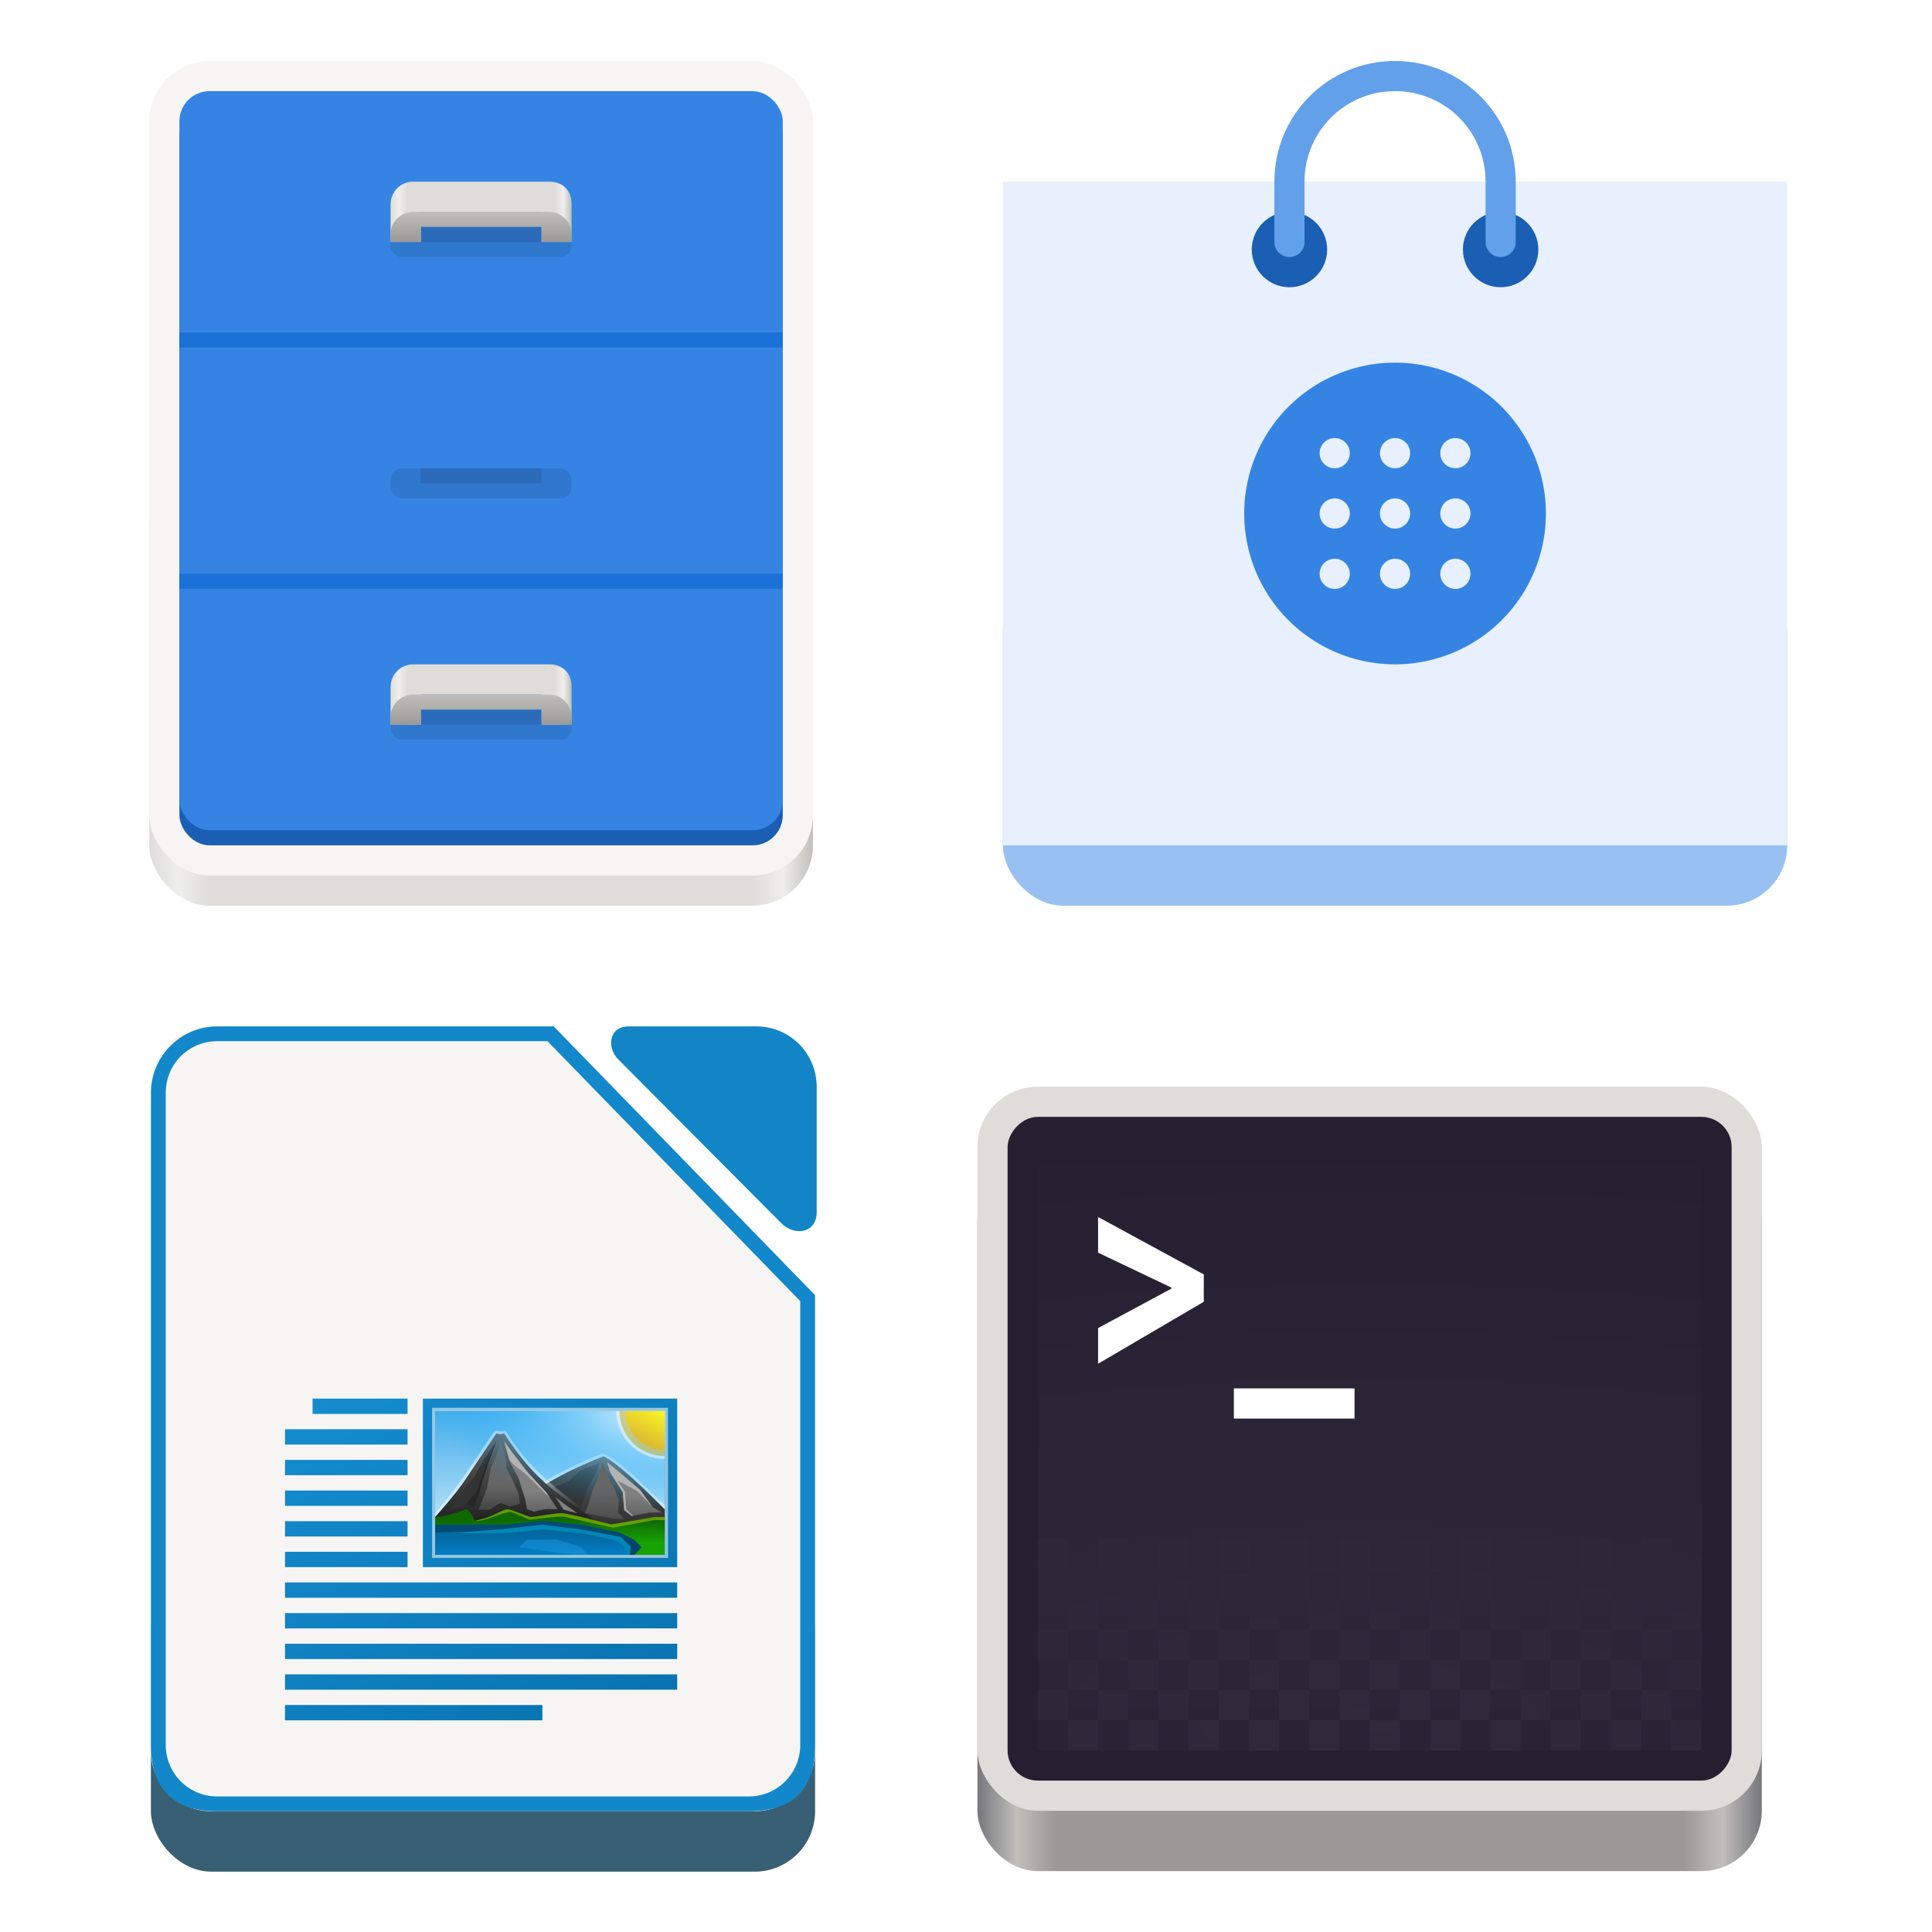 <?xml version="1.0" encoding="UTF-8" standalone="no"?>
<svg
   xmlns:dc="http://purl.org/dc/elements/1.1/"
   xmlns:cc="http://creativecommons.org/ns#"
   xmlns:rdf="http://www.w3.org/1999/02/22-rdf-syntax-ns#"
   xmlns:svg="http://www.w3.org/2000/svg"
   xmlns="http://www.w3.org/2000/svg"
   xmlns:xlink="http://www.w3.org/1999/xlink"
   xmlns:sodipodi="http://sodipodi.sourceforge.net/DTD/sodipodi-0.dtd"
   xmlns:inkscape="http://www.inkscape.org/namespaces/inkscape"
   width="256"
   height="256"
   version="1.0"
   id="svg71"
   sodipodi:docname="logo.svg"
   inkscape:version="0.92.3 (2405546, 2018-03-11)">
  <sodipodi:namedview
     pagecolor="#ffffff"
     bordercolor="#666666"
     borderopacity="1"
     objecttolerance="10"
     gridtolerance="10"
     guidetolerance="10"
     inkscape:pageopacity="0"
     inkscape:pageshadow="2"
     inkscape:window-width="1920"
     inkscape:window-height="1009"
     id="namedview73"
     showgrid="false"
     inkscape:zoom="3.2617188"
     inkscape:cx="128"
     inkscape:cy="128"
     inkscape:window-x="0"
     inkscape:window-y="34"
     inkscape:window-maximized="1"
     inkscape:current-layer="g3705" />
  <defs
     id="defs31">
    <linearGradient
       id="a">
      <stop
         offset="0"
         stop-color="#d5d3cf"
         id="stop2" />
      <stop
         offset="1"
         stop-color="#f6f5f4"
         id="stop4" />
    </linearGradient>
    <linearGradient
       id="b">
      <stop
         offset="0"
         stop-color="#d5d3cf"
         id="stop7" />
      <stop
         offset="1"
         stop-color="#949390"
         id="stop9" />
    </linearGradient>
    <linearGradient
       id="c">
      <stop
         offset="0"
         stop-color="#9a9996"
         id="stop12" />
      <stop
         offset="1"
         stop-color="#77767b"
         id="stop14" />
    </linearGradient>
    <linearGradient
       xlink:href="#d"
       id="e"
       x1="28"
       y1="-274"
       x2="116"
       y2="-274"
       gradientUnits="userSpaceOnUse"
       gradientTransform="translate(-136)" />
    <linearGradient
       id="d">
      <stop
         offset="0"
         stop-color="#c0bfbc"
         id="stop18"
         style="stop-color:#ae34c0;stop-opacity:1" />
      <stop
         offset=".045"
         stop-color="#f6f5f4"
         id="stop20"
         style="stop-color:#f2c1fa;stop-opacity:1" />
      <stop
         offset=".091"
         stop-color="#deddda"
         id="stop22"
         style="stop-color:#dd87e9;stop-opacity:1" />
      <stop
         offset=".909"
         stop-color="#deddda"
         id="stop24"
         style="stop-color:#dd87e9;stop-opacity:1" />
      <stop
         offset=".955"
         stop-color="#f6f5f4"
         id="stop26"
         style="stop-color:#f2c1fa;stop-opacity:1" />
      <stop
         offset="1"
         stop-color="#c0bfbc"
         id="stop28"
         style="stop-color:#aa2fbc;stop-opacity:1" />
    </linearGradient>
    <linearGradient
       id="f"
       gradientTransform="matrix(2.008,0,0,2.019,1898.717,2821.503)"
       gradientUnits="userSpaceOnUse"
       x1="151.894"
       x2="-24.891"
       xlink:href="#a-3"
       y1="-1168.556"
       y2="-1398.881" />
    <linearGradient
       id="a-3">
      <stop
         offset="0"
         stop-color="#8e03a3"
         id="stop929" />
      <stop
         offset="1"
         stop-color="#c254d2"
         id="stop931" />
    </linearGradient>
    <linearGradient
       id="e-6"
       gradientUnits="userSpaceOnUse"
       x1="1712"
       x2="1352"
       y1="482"
       y2="22"
       gradientTransform="translate(96.598,-21.886)">
      <stop
         offset="0"
         stop-color="#e6e6e6"
         id="stop957" />
      <stop
         offset="1"
         stop-color="#fff"
         id="stop959" />
    </linearGradient>
    <linearGradient
       id="b-7"
       gradientUnits="userSpaceOnUse"
       x1="1422"
       x2="1324"
       y1="-1554.64"
       y2="-1554.64">
      <stop
         offset="0"
         stop-color="#e196fb"
         id="stop934" />
      <stop
         offset=".13"
         stop-color="#f4c7fa"
         id="stop936" />
      <stop
         offset=".314"
         stop-color="#e091f3"
         id="stop938" />
      <stop
         offset=".441"
         stop-color="#d764e9"
         id="stop940" />
      <stop
         offset=".684"
         stop-color="#e7adf0"
         id="stop942" />
      <stop
         offset=".756"
         stop-color="#e6a9f8"
         id="stop944" />
      <stop
         offset=".88"
         stop-color="#e595f2"
         id="stop946" />
      <stop
         offset="1"
         stop-color="#f2cbf8"
         id="stop948" />
    </linearGradient>
    <radialGradient
       id="d-3"
       cx="518.854"
       cy="730.484"
       gradientTransform="matrix(2.011,0,0,0.565,329.827,-1985.991)"
       gradientUnits="userSpaceOnUse"
       r="22.89">
      <stop
         offset="0"
         stop-color="#dc85e9"
         id="stop952" />
      <stop
         offset="1"
         stop-color="#f2cbf8"
         id="stop954" />
    </radialGradient>
    <linearGradient
       id="f-3"
       gradientTransform="matrix(0.408,0,0,0.41,40.163,586.114)"
       gradientUnits="userSpaceOnUse"
       x1="151.894"
       x2="-24.891"
       xlink:href="#a-3"
       y1="-1168.556"
       y2="-1398.881" />
    <linearGradient
       inkscape:collect="always"
       xlink:href="#a-3"
       id="linearGradient955"
       gradientUnits="userSpaceOnUse"
       gradientTransform="matrix(2.008,0,0,2.019,2228.887,2748.206)"
       x1="151.894"
       y1="-1168.556"
       x2="-24.891"
       y2="-1398.881" />
    <linearGradient
       id="f-3-3"
       gradientTransform="matrix(0.408,0,0,0.41,40.163,758.114)"
       gradientUnits="userSpaceOnUse"
       x1="151.894"
       x2="-24.891"
       xlink:href="#a-3"
       y1="-1168.556"
       y2="-1398.881" />
    <linearGradient
       id="k"
       gradientTransform="matrix(0.408,0,0,0.41,16.045,932.329)"
       gradientUnits="userSpaceOnUse"
       x1="151.894"
       x2="-24.891"
       xlink:href="#b-3"
       y1="-1168.556"
       y2="-1398.881" />
    <linearGradient
       id="b-3">
      <stop
         offset="0"
         stop-color="#18a303"
         id="stop3" />
      <stop
         offset="1"
         stop-color="#43c330"
         id="stop5" />
    </linearGradient>
    <linearGradient
       gradientTransform="matrix(0.203,0,0,0.203,-9.75,354.199)"
       id="j"
       gradientUnits="userSpaceOnUse"
       x1="434.006"
       x2="74.006"
       y1="482"
       y2="22">
      <stop
         offset="0"
         stop-color="#e6e6e6"
         id="stop43" />
      <stop
         offset="1"
         stop-color="#fff"
         id="stop45" />
    </linearGradient>
    <linearGradient
       id="a-6"
       gradientUnits="userSpaceOnUse"
       x1="1710"
       x2="1358"
       xlink:href="#b-3"
       y1="126"
       y2="-338" />
    <linearGradient
       id="c-3"
       gradientUnits="userSpaceOnUse"
       x1="1565.251"
       x2="1565.251"
       y1="51.992"
       y2="-52.008">
      <stop
         offset="0"
         stop-color="#727272"
         id="stop8" />
      <stop
         offset="1"
         stop-color="#9a9a9a"
         id="stop10" />
    </linearGradient>
    <linearGradient
       id="d-5"
       gradientTransform="matrix(3.795,0,0,5.2,-1620.54,5578.909)"
       gradientUnits="userSpaceOnUse"
       x1="829.361"
       x2="829.361"
       y1="-1064.799"
       y2="-1082.341">
      <stop
         offset="0"
         stop-color="#e4e4e4"
         id="stop13" />
      <stop
         offset="1"
         stop-color="#f9f9f9"
         id="stop15" />
    </linearGradient>
    <linearGradient
       id="e-62"
       gradientTransform="matrix(2.857,0,0,-6.222,33.285,-6672.417)"
       gradientUnits="userSpaceOnUse"
       x1="525.639"
       x2="525.639"
       y1="-1078.644"
       y2="-1068.787">
      <stop
         offset="0"
         stop-color="#63bbee"
         id="stop18-9" />
      <stop
         offset="1"
         stop-color="#aadcf7"
         id="stop20-1" />
    </linearGradient>
    <linearGradient
       id="f-2"
       gradientUnits="userSpaceOnUse"
       x1="1583.626"
       x2="1583.626"
       y1="-7.883"
       y2="-44.007">
      <stop
         offset="0"
         stop-color="#a33e03"
         id="stop23" />
      <stop
         offset="1"
         stop-color="#c15414"
         id="stop25" />
    </linearGradient>
    <linearGradient
       id="g-7"
       gradientTransform="matrix(2.857,0,0,-8.444,65.285,-9068.258)"
       gradientUnits="userSpaceOnUse"
       x1="525.639"
       x2="525.639"
       y1="-1078.644"
       y2="-1068.787">
      <stop
         offset="0"
         stop-color="#f09e6f"
         id="stop28-0" />
      <stop
         offset="1"
         stop-color="#f9cfb5"
         id="stop30" />
    </linearGradient>
    <linearGradient
       id="h"
       gradientTransform="matrix(2.857,0,0,-3.556,97.285,-3797.377)"
       gradientUnits="userSpaceOnUse"
       x1="525.639"
       x2="525.639"
       y1="-1078.644"
       y2="-1068.787">
      <stop
         offset="0"
         stop-color="#f5ce53"
         id="stop33" />
      <stop
         offset="1"
         stop-color="#fde9a9"
         id="stop35" />
    </linearGradient>
    <linearGradient
       id="i"
       gradientTransform="matrix(2.857,0,0,-5.333,129.285,-5714.057)"
       gradientUnits="userSpaceOnUse"
       x1="525.639"
       x2="525.639"
       y1="-1078.644"
       y2="-1068.787">
      <stop
         offset="0"
         stop-color="#8ee780"
         id="stop38" />
      <stop
         offset="1"
         stop-color="#ccf4c6"
         id="stop40" />
    </linearGradient>
    <linearGradient
       id="b-2"
       gradientTransform="matrix(2.008,0,0,2.019,1404.983,2846.179)"
       gradientUnits="userSpaceOnUse"
       x1="151.894"
       x2="-24.891"
       y1="-1168.556"
       y2="-1398.881">
      <stop
         offset="0"
         stop-color="#c99c00"
         id="stop2799" />
      <stop
         offset="1"
         stop-color="#e9b913"
         id="stop2801" />
    </linearGradient>
    <linearGradient
       id="f-7"
       gradientTransform="matrix(2.008,0,0,2.019,1404.983,2846.179)"
       gradientUnits="userSpaceOnUse"
       x1="151.894"
       x2="-24.891"
       xlink:href="#b-36"
       y1="-1168.556"
       y2="-1398.881" />
    <linearGradient
       id="b-36">
      <stop
         offset="0"
         stop-color="#a33e03"
         id="stop3671" />
      <stop
         offset="1"
         stop-color="#d36118"
         id="stop3673" />
    </linearGradient>
    <linearGradient
       id="e-1"
       gradientUnits="userSpaceOnUse"
       x1="1712"
       x2="1352"
       y1="482"
       y2="22">
      <stop
         offset="0"
         stop-color="#e6e6e6"
         id="stop3686" />
      <stop
         offset="1"
         stop-color="#fff"
         id="stop3688" />
    </linearGradient>
    <linearGradient
       id="d-2"
       gradientUnits="userSpaceOnUse"
       x1="1707.009"
       x2="1331.95"
       y1="488.492"
       y2="29.226"
       gradientTransform="translate(500.35,48.299)">
      <stop
         offset="0"
         stop-color="#6e6e6e"
         id="stop3681" />
      <stop
         offset="1"
         stop-color="#b0b0b0"
         id="stop3683" />
    </linearGradient>
    <linearGradient
       id="c-93"
       gradientUnits="userSpaceOnUse"
       x1="1710"
       x2="1360"
       y1="482"
       y2="22"
       gradientTransform="translate(500.35,48.299)">
      <stop
         offset="0"
         stop-color="#18a303"
         id="stop3676" />
      <stop
         offset="1"
         stop-color="#106802"
         id="stop3678" />
    </linearGradient>
    <linearGradient
       id="a-1"
       gradientUnits="userSpaceOnUse"
       x1="1711.588"
       x2="1357.364"
       xlink:href="#b-36"
       y1="490.542"
       y2="30.216"
       gradientTransform="translate(500.35,48.299)" />
    <linearGradient
       id="s"
       gradientTransform="matrix(2.008,0,0,2.019,1448.755,2874.857)"
       gradientUnits="userSpaceOnUse"
       x1="151.894"
       x2="-24.891"
       xlink:href="#q"
       y1="-1168.556"
       y2="-1398.881" />
    <linearGradient
       id="q">
      <stop
         offset="0"
         stop-color="#0369a3"
         id="stop8439" />
      <stop
         offset="1"
         stop-color="#1c99e0"
         id="stop8441" />
    </linearGradient>
    <linearGradient
       id="r"
       gradientUnits="userSpaceOnUse"
       x1="434.006"
       x2="74.006"
       y1="482"
       y2="22"
       gradientTransform="translate(1321.765,28.678)">
      <stop
         offset="0"
         stop-color="#e6e6e6"
         id="stop8444" />
      <stop
         offset="1"
         stop-color="#fff"
         id="stop8446" />
    </linearGradient>
    <linearGradient
       id="p"
       gradientUnits="userSpaceOnUse"
       x1="432.006"
       x2="80.006"
       xlink:href="#q"
       y1="528"
       y2="64"
       gradientTransform="translate(1760.986,6.037)" />
    <linearGradient
       id="a-9"
       gradientTransform="matrix(19.368,0,0,15.639,-2800.195,8902.558)"
       gradientUnits="userSpaceOnUse"
       x2="0"
       y1="-581.638"
       y2="-577.573">
      <stop
         offset="0"
         stop-color="#44adeb"
         id="stop8379" />
      <stop
         offset="1"
         stop-color="#aadcf7"
         id="stop8381" />
    </linearGradient>
    <linearGradient
       id="b-4"
       gradientTransform="matrix(-17.491,0,0,15.847,7686.168,-18788.108)"
       gradientUnits="userSpaceOnUse"
       x2="0"
       y1="1173"
       y2="1178">
      <stop
         offset="0"
         stop-color="#666"
         id="stop8384" />
      <stop
         offset="1"
         stop-color="#333"
         id="stop8386" />
    </linearGradient>
    <linearGradient
       id="c-7"
       gradientTransform="matrix(1.973,0,0,1.955,884.546,2931.357)"
       gradientUnits="userSpaceOnUse"
       x1="346.696"
       x2="361.368"
       y1="-1576.519"
       y2="-1566.796">
      <stop
         offset="0"
         stop-color="#fff"
         id="stop8389" />
      <stop
         offset="1"
         stop-color="#fff"
         stop-opacity="0"
         id="stop8391" />
    </linearGradient>
    <linearGradient
       id="d-8"
       gradientTransform="matrix(17.491,0,0,15.847,-4532.243,-18783.221)"
       gradientUnits="userSpaceOnUse"
       x2="0"
       y1="1173.911"
       y2="1178">
      <stop
         offset="0"
         stop-color="#666"
         id="stop8394" />
      <stop
         offset="1"
         stop-color="#1a1a1a"
         id="stop8396" />
    </linearGradient>
    <linearGradient
       id="e-4"
       gradientTransform="matrix(1.973,0,0,1.955,884.546,2931.357)"
       gradientUnits="userSpaceOnUse"
       x2="0"
       y1="-1554.465"
       y2="-1562.367">
      <stop
         offset="0"
         stop-color="#18a303"
         id="stop8399" />
      <stop
         offset="1"
         stop-color="#106802"
         id="stop8401" />
    </linearGradient>
    <linearGradient
       id="f-5"
       gradientTransform="matrix(17.491,0,0,15.847,-4532.243,-18763.476)"
       gradientUnits="userSpaceOnUse"
       x2="0"
       y1="1173"
       y2="1178">
      <stop
         offset="0"
         stop-color="#0369a3"
         id="stop8404" />
      <stop
         offset="1"
         stop-color="#023f62"
         id="stop8406" />
    </linearGradient>
    <linearGradient
       id="g-0"
       gradientTransform="matrix(1.973,0,0,1.955,-134.484,-129.328)"
       gradientUnits="userSpaceOnUse"
       x2="0"
       xlink:href="#h-3"
       y1="-8.721"
       y2="-1.764" />
    <linearGradient
       id="h-3">
      <stop
         offset="0"
         stop-color="#666"
         id="stop8410" />
      <stop
         offset="1"
         stop-color="#666"
         stop-opacity=".5"
         id="stop8412" />
    </linearGradient>
    <radialGradient
       id="i-6"
       cx="-1535.304"
       cy="-842.908"
       gradientTransform="matrix(0,6.482,14.962,0,14263.987,9757.383)"
       gradientUnits="userSpaceOnUse"
       r="10">
      <stop
         offset="0"
         stop-color="#fff"
         id="stop8415" />
      <stop
         offset="1"
         stop-color="#00a8ff"
         stop-opacity="0"
         id="stop8417" />
    </radialGradient>
    <linearGradient
       id="j-1"
       gradientTransform="matrix(1.973,0,0,1.955,-134.484,-129.328)"
       gradientUnits="userSpaceOnUse"
       x2="0"
       xlink:href="#h-3"
       y1="-8.721"
       y2="2.989" />
    <linearGradient
       id="k-0"
       gradientTransform="matrix(1.973,0,0,1.955,-134.484,-129.328)"
       gradientUnits="userSpaceOnUse"
       x2="0"
       xlink:href="#l"
       y1="-6.308"
       y2="-0.088" />
    <linearGradient
       id="l">
      <stop
         offset="0"
         stop-color="#808080"
         id="stop8422" />
      <stop
         offset="1"
         stop-color="#666"
         id="stop8424" />
    </linearGradient>
    <linearGradient
       id="m"
       gradientTransform="matrix(1.973,0,0,1.955,-134.484,-129.328)"
       gradientUnits="userSpaceOnUse"
       x2="0"
       xlink:href="#l"
       y1="-5.058"
       y2="1.412" />
    <linearGradient
       id="n"
       gradientTransform="matrix(1.973,0,0,1.955,884.546,2931.357)"
       gradientUnits="userSpaceOnUse"
       x2="0"
       y1="-1556.638"
       y2="-1550.512">
      <stop
         offset="0"
         stop-color="#0369a3"
         id="stop8428" />
      <stop
         offset="1"
         stop-color="#047fc6"
         id="stop8430" />
    </linearGradient>
    <linearGradient
       id="o"
       gradientTransform="matrix(0,3.351,-5.471,0,7668.256,-1672.148)"
       gradientUnits="userSpaceOnUse"
       x1="445.695"
       x2="441.388"
       y1="1103.578"
       y2="1099.82">
      <stop
         offset="0"
         stop-color="#e9b913"
         id="stop8433" />
      <stop
         offset="1"
         stop-color="#ff0"
         id="stop8435" />
    </linearGradient>
    <linearGradient
       id="linearGradient965"
       x1="48"
       x2="464"
       y1="44"
       y2="44"
       gradientUnits="userSpaceOnUse">
      <stop
         id="stop989"
         style="stop-color:#77767b"
         offset="0" />
      <stop
         id="stop991"
         style="stop-color:#c0bfbc"
         offset=".05" />
      <stop
         id="stop993"
         style="stop-color:#9a9996"
         offset=".1" />
      <stop
         id="stop995"
         style="stop-color:#9a9996"
         offset=".9" />
      <stop
         id="stop997"
         style="stop-color:#c0bfbc"
         offset=".95" />
      <stop
         id="stop999"
         style="stop-color:#77767b"
         offset="1" />
    </linearGradient>
    <radialGradient
       id="radialGradient1030"
       cx="64"
       cy="194.19"
       r="44"
       gradientTransform="matrix(-4.727,7.9359e-7,-3.0301e-7,-1.636,238.55,49.766)"
       gradientUnits="userSpaceOnUse">
      <stop
         id="stop1016"
         style="stop-color:#fff"
         offset="0" />
      <stop
         id="stop1018"
         style="stop-color:#fff;stop-opacity:.094"
         offset="1" />
    </radialGradient>
    <linearGradient
       id="linearGradient1950"
       x1="70.347"
       x2="70.347"
       y1="245.4"
       y2="269.14"
       gradientUnits="userSpaceOnUse">
      <stop
         id="stop1944"
         style="stop-color:#2d2839"
         offset="0" />
      <stop
         id="stop1946"
         style="stop-color:#282433"
         offset="1" />
    </linearGradient>
    <linearGradient
       gradientUnits="userSpaceOnUse"
       y2="20"
       x2="280"
       y1="172"
       x1="280"
       id="linearGradient1496"
       xlink:href="#linearGradient1494" />
    <linearGradient
       id="linearGradient1494">
      <stop
         id="stop1490"
         offset="0"
         style="stop-color:#babdb6;stop-opacity:1;" />
      <stop
         id="stop1492"
         offset="1"
         style="stop-color:#babdb6;stop-opacity:0;" />
    </linearGradient>
    <linearGradient
       gradientUnits="userSpaceOnUse"
       y2="238"
       x2="108"
       y1="238"
       x1="20"
       id="linearGradient1049"
       xlink:href="#linearGradient1697" />
    <linearGradient
       id="linearGradient1697">
      <stop
         style="stop-color:#deddda;stop-opacity:1"
         offset="0"
         id="stop1685" />
      <stop
         id="stop1687"
         offset="0.045"
         style="stop-color:#eeeeec;stop-opacity:1" />
      <stop
         style="stop-color:#deddda;stop-opacity:1"
         offset="0.091"
         id="stop1689" />
      <stop
         id="stop1691"
         offset="0.909"
         style="stop-color:#deddda;stop-opacity:1" />
      <stop
         style="stop-color:#eeeeec;stop-opacity:1"
         offset="0.955"
         id="stop1693" />
      <stop
         style="stop-color:#c0bfbc;stop-opacity:1"
         offset="1"
         id="stop1695" />
    </linearGradient>
    <linearGradient
       y2="238"
       x2="74"
       y1="238"
       x1="50"
       gradientTransform="translate(2,-22)"
       gradientUnits="userSpaceOnUse"
       id="linearGradient1185"
       xlink:href="#linearGradient1697" />
    <linearGradient
       y2="200"
       x2="65"
       y1="204"
       x1="65"
       gradientUnits="userSpaceOnUse"
       id="linearGradient1348"
       xlink:href="#linearGradient1245" />
    <linearGradient
       id="linearGradient1245">
      <stop
         id="stop1241"
         offset="0"
         style="stop-color:#9a9996;stop-opacity:1" />
      <stop
         id="stop1243"
         offset="1"
         style="stop-color:#c0bfbc;stop-opacity:1" />
    </linearGradient>
    <linearGradient
       inkscape:collect="always"
       xlink:href="#linearGradient1697"
       id="linearGradient3435"
       gradientUnits="userSpaceOnUse"
       gradientTransform="translate(2,-22)"
       x1="50"
       y1="238"
       x2="74"
       y2="238" />
    <linearGradient
       inkscape:collect="always"
       xlink:href="#linearGradient1245"
       id="linearGradient3437"
       gradientUnits="userSpaceOnUse"
       x1="65"
       y1="204"
       x2="65"
       y2="200" />
  </defs>
  <g
     transform="translate(0,-44)"
     id="g69">
    <rect
       y="233"
       x="20"
       height="59"
       width="88"
       rx="8"
       id="rect33"
       style="fill:#deddda" />
    <rect
       ry="8"
       rx="8"
       y="-292"
       x="-108"
       height="40"
       width="88"
       style="fill:#385f74;fill-opacity:1;marker:none"
       transform="scale(-1)"
       id="rect35" />
    <path
       style="fill:#f6f5f4;fill-opacity:1"
       d="M 73.16,180 H 28 c -4.432,0 -8,3.568 -8,8 v 88 c 0,4.432 3.568,8 8,8 H 100 C 104.432,284 108,280.432 108,276 v -60.295 z"
       id="path1018"
       inkscape:connector-curvature="0" />
    <path
       style="fill:#1185c6;fill-opacity:1;stroke-width:3.249"
       d="M 108.215,32.631 V 16 c 0,-1.108 -0.223,-2.161 -0.627,-3.119 -0.404,-0.958 -0.988,-1.82 -1.711,-2.543 -0.723,-0.723 -1.585,-1.307 -2.543,-1.711 C 102.376,8.223 101.323,8 100.215,8 H 83.342 c -2.778,0 -2.901,2.89 -1.432,4.365 l 21.609,21.709 c 1.763,1.77 4.695,1.349 4.695,-1.443 z"
       id="path894-5"
       transform="translate(0,172)"
       inkscape:connector-curvature="0" />
    <path
       style="color:#000000;font-style:normal;font-variant:normal;font-weight:normal;font-stretch:normal;font-size:medium;line-height:normal;font-family:sans-serif;font-variant-ligatures:normal;font-variant-position:normal;font-variant-caps:normal;font-variant-numeric:normal;font-variant-alternates:normal;font-feature-settings:normal;text-indent:0;text-align:start;text-decoration:none;text-decoration-line:none;text-decoration-style:solid;text-decoration-color:#000000;letter-spacing:normal;word-spacing:normal;text-transform:none;writing-mode:lr-tb;direction:ltr;text-orientation:mixed;dominant-baseline:auto;baseline-shift:baseline;text-anchor:start;white-space:normal;shape-padding:0;clip-rule:nonzero;display:inline;overflow:visible;visibility:visible;opacity:1;isolation:auto;mix-blend-mode:normal;color-interpolation:sRGB;color-interpolation-filters:linearRGB;solid-color:#000000;solid-opacity:1;vector-effect:none;fill:#1287c9;fill-opacity:1;fill-rule:nonzero;stroke:none;stroke-width:1.959;stroke-linecap:butt;stroke-linejoin:miter;stroke-miterlimit:4;stroke-dasharray:none;stroke-dashoffset:0;stroke-opacity:1;color-rendering:auto;image-rendering:auto;shape-rendering:auto;text-rendering:auto;enable-background:accumulate"
       d="M 28.801,180 C 23.94,180 20,183.956 20,188.828 v 86.344 C 20,280.555 22.516,284 28.801,284 H 99.199 C 105.484,284 108,280.77 108,275.172 V 215.615 L 73.369,180 h -0.412 z m 0,1.959 h 43.742 l 33.498,34.451 v 58.762 c 0,3.825 -3.036,6.869 -6.842,6.869 H 28.801 c -3.806,0 -6.842,-3.044 -6.842,-6.869 v -86.344 c 0,-3.825 3.036,-6.869 6.842,-6.869 z"
       id="path1020"
       inkscape:connector-curvature="0"
       sodipodi:nodetypes="sssssscccssccssssss" />
    <g
       transform="matrix(0.203,0,0,0.203,-345.318,184.383)"
       id="g2823">
      <g
         transform="translate(-19.376,-12.075)"
         id="g3705">
        <g
           id="g9364"
           transform="translate(19.49,5.416)">
          <path
             inkscape:connector-curvature="0"
             style="fill:url(#p);stroke-width:1"
             id="path8454"
             d="m 1904.992,228.037 v 10 h 62 v -10 z m 72,0 v 110 h 166 v -110 z m -90,20 v 10 h 80 v -10 z m 0,20 v 10 h 80 v -10 z m 0,20 v 10 h 80 v -10 z m 0,20 v 10 h 80 v -10 z m 0,20 v 10 h 80 v -10 z m 0,20 v 10 h 256 v -10 z m 0,20 v 10 h 256 v -10 z m 0,20 v 10 h 256 v -10 z m 0,20 v 10 h 256 v -10 z m 0,20 v 10 h 168 v -10 z" />
          <g
             id="g8510"
             transform="translate(482.992,430.037)">
            <path
               style="fill:url(#a-9)"
               inkscape:connector-curvature="0"
               id="path8456"
               d="m 1502,-193.84 h 149.925 v 93.836 H 1502 Z" />
            <path
               style="opacity:0.5;fill:#ffffff"
               inkscape:connector-curvature="0"
               id="path8458"
               d="m 1611.177,-166.201 c -29.719,11.745 -58.747,27.799 -78.474,53.271 40.397,0 78.817,-1.931 119.216,-1.931 l 0.01,-17.678 c -9.998,-8.594 -28.411,-29.39 -40.748,-33.664 z" />
            <path
               style="fill:url(#b-4)"
               inkscape:connector-curvature="0"
               id="path8460"
               d="m 1611.946,-164.383 c 9.994,4.952 27.361,22.198 39.973,34.666 v 14.857 h -114.937 c 19.993,-24.763 49.976,-39.62 74.963,-49.524 z" />
            <path
               style="fill:#333333"
               inkscape:connector-curvature="0"
               id="path8462"
               d="m 1575.246,-135.599 0.874,-6.993 13.124,-5.564 7.378,-6.832 12.98,-5.216 -3.387,8.449 -5.062,8.781 -3.01,9.546 -2.083,5.499 -20.816,-7.671 z" />
            <path
               style="opacity:0.5;fill:url(#c-7)"
               inkscape:connector-curvature="0"
               id="path8464"
               d="m 1540.345,-180.316 c -12.724,18.998 -23.396,36.195 -38.343,53.201 l 0.138,13.753 c 33.102,0 87.771,0.43 120.875,0.43 -27.73,-19.95 -57.948,-38.277 -75.148,-68.481 -2.367,2.088 -5.997,-1.017 -7.52,1.095 z" />
            <path
               style="fill:url(#d-8)"
               inkscape:connector-curvature="0"
               id="path8466"
               d="m 1579.462,-142.097 c -14.959,-12.3 -22.489,-22.286 -32.483,-37.143 -2.92,0.874 -2.809,0.542 -4.995,0 0,0 -13.371,19.686 -19.989,29.715 -6.62,10.029 -19.993,24.761 -19.993,24.761 v 9.904 h 114.937 c 0,0 -27.46,-19.655 -37.475,-27.238 z" />
            <path
               style="fill:url(#e-4)"
               inkscape:connector-curvature="0"
               id="path8468"
               d="m 1651.925,-124.765 h -6.443 l -28.539,4.952 c 0,0 -28.202,-7.429 -32.445,-7.429 -4.168,0 -17.529,2.475 -20.029,2.475 -1.752,0 -12.493,-4.952 -15.032,-4.952 -4.19,0 -9.019,5.259 -21.512,7.429 0,0 -3.59,-7.894 -5.932,-7.429 -14.992,5.728 -19.993,4.952 -19.993,4.952 v 24.761 h 149.919 v -24.761 z" />
            <path
               style="fill:url(#f-5)"
               inkscape:connector-curvature="0"
               id="path8470"
               d="m 1502,-119.811 v 19.807 h 129.936 l 4.999,-4.952 -4.997,-4.954 -9.994,-4.954 -24.986,-4.952 -24.986,-2.479 -22.489,2.477 h -29.985 -17.49 z" />
            <path
               style="fill:#333333"
               inkscape:connector-curvature="0"
               id="path8472"
               d="m 1511.998,-129.717 7.121,-11.327 8.437,-9.9 6.445,-11.632 7.981,-11.716 -5.417,14.795 -3.965,12.189 -1.919,7.689 -3.582,8.191 c -1.44,-1.042 -3.263,-1.081 -4.906,-1.609 l -4.691,1.822 -5.508,1.497 z" />
            <path
               style="fill:url(#g-0)"
               inkscape:connector-curvature="0"
               id="path8474"
               d="m 1530.328,-129.498 5.376,-13.45 2.624,-13.88 3.788,-8.568 2.367,-8.895 3.283,9.149 0.931,8.738 3.973,7.786 3.939,8.944 0.736,6.314 -6.614,1.843 -6.285,-2.43 -6.948,4.467 h -7.169 z" />
            <path
               style="fill:#808080"
               inkscape:connector-curvature="0"
               id="path8476"
               d="m 1594.742,-127.232 -8.755,-6.252 -5.591,-4.418 5.433,8.383 8.917,2.287 z" />
            <path
               style="fill:url(#i-6)"
               inkscape:connector-curvature="0"
               id="path8478"
               d="M 1651.925,-131.283 V -193.84 L 1502,-194 v 62.718 z" />
            <path
               style="opacity:0.5;fill:#e9b913"
               inkscape:connector-curvature="0"
               id="path8480"
               d="m 1651.925,-164.676 a 29.59,29.324 0 0 1 -29.59,-29.324 h 29.59 z" />
            <path
               style="fill:url(#j-1)"
               inkscape:connector-curvature="0"
               id="path8482"
               d="m 1602.075,-133.196 3.089,-9.857 3.792,-8.568 2.367,-8.891 3.283,9.149 4.214,7.808 3.038,7.784 -0.434,8.324 4.17,4.15 -8.589,-0.461 -17.334,-3.552 2.407,-5.884 z" />
            <path
               style="fill:url(#k-0)"
               inkscape:connector-curvature="0"
               id="path8484"
               d="m 1581.961,-129.717 -7.279,-10.928 -12.901,-13.944 -10.672,-13.909 -4.129,-5.79 4.474,15.033 4.904,9.012 4.352,13.77 1.262,6.756 4.494,1.492 6.865,-1.578 c 2.884,-0.283 5.766,0.049 8.633,0.084 z" />
            <path
               style="fill:url(#m)"
               inkscape:connector-curvature="0"
               id="path8486"
               d="m 1649.893,-127.705 -5.869,-3.499 -8.218,-11.159 -12.085,-10.351 -9.435,-7.8 1.819,6.516 8.341,13.039 0.915,11.759 5.011,3.812 11.244,-2.164 8.279,-0.151 z" />
            <path
               style="fill:url(#n)"
               inkscape:connector-curvature="0"
               id="path8488"
               d="m 1502.053,-114.728 -0.051,14.724 h 124.937 v -4.952 l -4.997,-4.954 -24.986,-4.954 -24.988,-2.475 -24.986,2.475 -27.042,0.739 -17.883,-0.606 z" />
            <path
               style="fill:#0088b7"
               inkscape:connector-curvature="0"
               id="path8490"
               d="m 1572.035,-119.684 -25.093,2.819 -26.77,2.029 -16.324,0.059 16.091,0.661 27.586,-0.039 24.442,-2.506 25.03,2.365 11.134,2.15 13.71,3.167 4.498,4.273 0.619,4.705 h 2.28 l 0.404,-5.45 -6.727,-6.373 -26.04,-4.854 -24.842,-3.005 z" />
            <path
               style="opacity:0.5;fill:#1c99e0"
               inkscape:connector-curvature="0"
               id="path8492"
               d="m 1556.975,-104.954 4.997,-4.954 h 19.991 l 14.992,4.952 4.997,4.95 h -9.998 l -34.98,-4.952 z" />
            <path
               style="opacity:0.4;fill:#ffffff"
               inkscape:connector-curvature="0"
               id="path8494"
               d="m 1547.003,-174.291 3.081,11.546 c 2.533,4.649 7.504,6.617 11.607,10.576 5.922,5.722 12.503,12.478 15.022,14.656 l -2.032,-3.116 -12.888,-13.987 -10.664,-13.868 -4.131,-5.802 z" />
            <path
               style="opacity:0.25"
               inkscape:connector-curvature="0"
               id="path8496"
               d="m 1542.006,-174.291 -6.447,14.883 -6.435,17.862 -7.051,8.549 c 1.014,0.225 4.154,0.97 5.017,1.593 l 3.571,-8.187 1.913,-7.696 4.005,-12.218 5.425,-14.785 z" />
            <path
               style="opacity:0.35;fill:#ffff00"
               inkscape:connector-curvature="0"
               id="path8498"
               d="m 1549.404,-129.693 c -4.08,0 -8.743,4.946 -20.526,7.208 l -0.434,0.244 c 0.217,0.072 0.963,0.205 3.579,-0.184 3.486,-0.518 15.9,-5.732 18.859,-5.56 2.967,0.172 11.82,5.181 13.564,5.008 1.744,-0.176 18.5,-2.584 21.64,-1.896 3.137,0.694 31.932,7.089 31.932,7.089 l 27.494,-5.008 6.411,0.184 v -2.139 h -6.471 l -28.486,4.946 c 0,0 -28.243,-7.448 -32.484,-7.448 -4.17,0 -17.537,2.502 -20.037,2.502 -1.752,0 -12.501,-4.946 -15.042,-4.946 z" />
            <path
               style="opacity:0.74;fill:url(#o)"
               inkscape:connector-curvature="0"
               id="path8500"
               d="m 1651.995,-168.439 a 25.647,25.415 0 0 1 -25.642,-25.415 H 1652 Z" />
            <g
               style="fill:#ffffff"
               id="g8508">
              <path
                 style="opacity:0.5"
                 inkscape:connector-curvature="0"
                 id="path8502"
                 d="m 1620.362,-193.84 c 0,17.287 14.119,31.279 31.563,31.279 v -1.931 c -16.367,0 -29.614,-13.125 -29.614,-29.347 z" />
              <path
                 style="opacity:0.4"
                 inkscape:connector-curvature="0"
                 id="path8504"
                 d="m 1614.258,-160.546 1.85,6.537 8.325,13.074 0.921,11.729 4.997,3.847 0.862,-0.184 -4.439,-4.399 -0.864,-11.241 -4.758,-7.253 12.773,6.764 10.11,10.445 -8.198,-11.118 -12.083,-10.386 -9.496,-7.82 z m 29.776,29.324 0.493,0.551 -0.124,-0.307 z" />
              <path
                 style="opacity:0.55"
                 inkscape:connector-curvature="0"
                 id="path8506"
                 d="m 1500,-196 v 98 h 154 v -98 z m 2,2.16 h 149.925 L 1652,-100 h -150 z" />
            </g>
          </g>
        </g>
        <g
           style="enable-background:new"
           id="layer1"
           transform="matrix(4.923,0,0,4.923,2299.373,-875.966)">
          <g
             id="layer9">
            <rect
               id="rect953"
               transform="matrix(0.25,0,0,0.25,0,225)"
               x="48"
               y="-124"
               width="416"
               height="376"
               rx="32"
               ry="32"
               style="fill:url(#linearGradient965);paint-order:normal;enable-background:new" />
            <rect
               id="rect950"
               transform="matrix(0.25,0,0,0.25,0,225)"
               x="48"
               y="-164"
               width="416"
               height="384"
               rx="32"
               ry="32"
               style="fill:#deddda;paint-order:normal;enable-background:new" />
            <rect
               id="rect1004"
               transform="scale(1,-1)"
               x="16"
               y="-276"
               width="96"
               height="88"
               rx="4"
               ry="4"
               style="fill:#241f31;paint-order:normal;enable-background:new" />
            <rect
               id="rect968"
               transform="scale(-1)"
               x="-108"
               y="-272"
               width="88"
               height="78"
               style="opacity:0.05;fill:url(#radialGradient1030);paint-order:normal;enable-background:new" />
            <g
               id="g976"
               transform="translate(-2,-2)"
               style="fill:#ffffff">
              <path
                 inkscape:connector-curvature="0"
                 id="path972"
                 d="M 44.012,210.89 30,203.274 v 4.728 l 9.711,4.63 v 0.142 L 30,218.002 v 4.728 l 14.012,-8.214 z"
                 style="font-variant-ligatures:normal;font-variant-caps:normal;font-variant-numeric:normal;font-feature-settings:normal;fill:#ffffff" />
              <path
                 inkscape:connector-curvature="0"
                 id="path974"
                 d="m 48,226 2e-6,4 h 16 L 64,226 Z"
                 style="font-variant-ligatures:normal;font-variant-caps:normal;font-variant-numeric:normal;font-feature-settings:normal;fill:#ffffff" />
            </g>
            <path
               inkscape:connector-curvature="0"
               id="rect1059"
               d="m 100,244 h 4 v 4 h -4 z m -8,0 h 4 v 4 h -4 z m -8,0 h 4 v 4 h -4 z m -8,0 h 4 v 4 h -4 z m -8,0 h 4 v 4 h -4 z m -8,0 h 4 v 4 h -4 z m -8,0 h 4 v 4 h -4 z m -8,0 h 4 v 4 h -4 z m -8,0 h 4 v 4 h -4 z m -8,0 h 4 v 4 h -4 z m -8,0 h 4 v 4 h -4 z m 84,4 h 4 v 4 h -4 z m -8,0 h 4 v 4 h -4 z m -8,0 h 4 v 4 h -4 z m -8,0 h 4 v 4 h -4 z m -8,0 h 4 v 4 h -4 z m -8,0 h 4 v 4 h -4 z m -8,0 h 4 v 4 h -4 z m -8,0 h 4 v 4 h -4 z m -8,0 h 4 v 4 h -4 z m -8,0 h 4 v 4 h -4 z m -8,0 h 4 v 4 h -4 z m 76,4 h 4 v 4 h -4 z m -8,0 h 4 v 4 h -4 z m -8,0 h 4 v 4 h -4 z m -8,0 h 4 v 4 h -4 z m -8,0 h 4 v 4 h -4 z m -8,0 h 4 v 4 h -4 z m -8,0 h 4 v 4 h -4 z m -8,0 h 4 v 4 h -4 z m -8,0 h 4 v 4 h -4 z m -8,0 h 4 v 4 h -4 z m -8,0 h 4 v 4 h -4 z m 84,4 h 4 v 4 h -4 z m -8,0 h 4 v 4 h -4 z m -8,0 h 4 v 4 h -4 z m -8,0 h 4 v 4 h -4 z m -8,0 h 4 v 4 h -4 z m -8,0 h 4 v 4 h -4 z m -8,0 h 4 v 4 h -4 z m -8,0 h 4 v 4 h -4 z m -8,0 h 4 v 4 h -4 z m -8,0 h 4 v 4 h -4 z m -8,0 h 4 v 4 h -4 z m 76,4 h 4 v 4 h -4 z m -8,0 h 4 v 4 h -4 z m -8,0 h 4 v 4 h -4 z m -8,0 h 4 v 4 h -4 z m -8,0 h 4 v 4 h -4 z m -8,0 h 4 v 4 h -4 z m -8,0 h 4 v 4 h -4 z m -8,0 h 4 v 4 h -4 z m -8,0 h 4 v 4 h -4 z m -8,0 h 4 v 4 h -4 z m -8,0 h 4 v 4 h -4 z m 84,4 h 4 v 4 h -4 z m -8,0 h 4 v 4 h -4 z m -8,0 h 4 v 4 h -4 z m -8,0 h 4 v 4 h -4 z m -8,0 h 4 v 4 h -4 z m -8,0 h 4 v 4 h -4 z m -8,0 h 4 v 4 h -4 z m -8,0 h 4 v 4 h -4 z m -8,0 h 4 v 4 h -4 z m -8,0 h 4 v 4 h -4 z m -8,0 h 4 v 4 h -4 z m 76,4 h 4 v 4 h -4 z m -8,0 h 4 v 4 h -4 z m -8,0 h 4 v 4 h -4 z m -8,0 h 4 v 4 h -4 z m -8,0 h 4 v 4 h -4 z m -8,0 h 4 v 4 h -4 z m -8,0 h 4 v 4 h -4 z m -8,0 h 4 v 4 h -4 z m -8,0 h 4 v 4 h -4 z m -8,0 h 4 v 4 h -4 z m -8,0 h 4 v 4 h -4 z"
               style="fill:url(#linearGradient1950);paint-order:normal" />
          </g>
        </g>
        <g
           transform="matrix(4.923,0,0,4.923,2315.976,-1506.12)"
           style="display:inline;enable-background:new"
           id="layer1-3">
          <g
             style="display:inline"
             id="layer9-6">
            <rect
               style="opacity:1;vector-effect:none;fill:#98c1f1;fill-opacity:1;stroke:none;stroke-width:8;stroke-linecap:round;stroke-linejoin:round;stroke-miterlimit:4;stroke-dasharray:none;stroke-dashoffset:0;stroke-opacity:0.673"
               id="rect1127"
               width="104"
               height="44"
               x="12"
               y="244"
               rx="8"
               ry="8" />
            <g
               transform="rotate(-30,403.503,307.812)"
               id="g1710" />
            <rect
               style="opacity:1;vector-effect:none;fill:#e7f0fc;fill-opacity:1;stroke:none;stroke-width:27.713;stroke-linecap:butt;stroke-linejoin:round;stroke-miterlimit:4;stroke-dasharray:none;stroke-dashoffset:0;stroke-opacity:1;marker:none;marker-start:none;marker-mid:none;marker-end:none;paint-order:normal"
               id="rect1051"
               width="104"
               height="88"
               x="12"
               y="192" />
            <g
               id="g1292">
              <circle
                 style="opacity:1;fill:#1a5fb4;fill-opacity:1;stroke:none;stroke-width:4;stroke-linecap:round;stroke-linejoin:round;stroke-miterlimit:4;stroke-dasharray:none;stroke-dashoffset:0;stroke-opacity:1"
                 id="path1047"
                 cx="50"
                 cy="201"
                 r="5" />
              <circle
                 r="5"
                 cy="201"
                 cx="78"
                 id="circle1049"
                 style="opacity:1;fill:#1a5fb4;fill-opacity:1;stroke:none;stroke-width:4;stroke-linecap:round;stroke-linejoin:round;stroke-miterlimit:4;stroke-dasharray:none;stroke-dashoffset:0;stroke-opacity:1" />
            </g>
            <path
               inkscape:connector-curvature="0"
               id="rect1044"
               d="m 50,200 v -8 c 0,-7.756 6.244,-14 14,-14 7.756,0 14,6.244 14,14 v 8"
               style="opacity:1;fill:none;fill-opacity:1;stroke:#62a0ea;stroke-width:4;stroke-linecap:round;stroke-linejoin:round;stroke-miterlimit:4;stroke-dasharray:none;stroke-dashoffset:0;stroke-opacity:1" />
            <path
               inkscape:connector-curvature="0"
               style="display:inline;opacity:1;fill:#3584e4;fill-opacity:1;stroke:none;stroke-width:0.011px;stroke-linecap:butt;stroke-linejoin:miter;stroke-miterlimit:4;stroke-dasharray:none;stroke-dashoffset:0;stroke-opacity:1;marker:none;marker-start:none;marker-mid:none;marker-end:none;paint-order:normal;enable-background:new"
               d="m 64,216 a 20,20 0 0 0 -20,20 20,20 0 0 0 20,20 20,20 0 0 0 20,-20 20,20 0 0 0 -20,-20 z m -8,10 a 2,2 0 0 1 2,2 2,2 0 0 1 -2,2 2,2 0 0 1 -2,-2 2,2 0 0 1 2,-2 z m 8,0 a 2,2 0 0 1 2,2 2,2 0 0 1 -2,2 2,2 0 0 1 -2,-2 2,2 0 0 1 2,-2 z m 8,0 a 2,2 0 0 1 2,2 2,2 0 0 1 -2,2 2,2 0 0 1 -2,-2 2,2 0 0 1 2,-2 z m -16,8 a 2,2 0 0 1 2,2 2,2 0 0 1 -2,2 2,2 0 0 1 -2,-2 2,2 0 0 1 2,-2 z m 8,0 a 2,2 0 0 1 2,2 2,2 0 0 1 -2,2 2,2 0 0 1 -2,-2 2,2 0 0 1 2,-2 z m 8,0 a 2,2 0 0 1 2,2 2,2 0 0 1 -2,2 2,2 0 0 1 -2,-2 2,2 0 0 1 2,-2 z m -16,8 a 2,2 0 0 1 2,2 2,2 0 0 1 -2,2 2,2 0 0 1 -2,-2 2,2 0 0 1 2,-2 z m 8,0 a 2,2 0 0 1 2,2 2,2 0 0 1 -2,2 2,2 0 0 1 -2,-2 2,2 0 0 1 2,-2 z m 8,0 a 2,2 0 0 1 2,2 2,2 0 0 1 -2,2 2,2 0 0 1 -2,-2 2,2 0 0 1 2,-2 z"
               id="path920" />
          </g>
          <g
             style="fill:url(#linearGradient1496);fill-opacity:1"
             id="g1480" />
        </g>
        <g
           transform="matrix(4.923,0,0,4.923,1719.405,-1525.812)"
           style="display:inline;enable-background:new"
           id="layer1-7">
          <g
             style="display:inline"
             id="layer9-5">
            <g
               transform="matrix(0.25,0,0,-0.25,-6,217)"
               id="g15447-1" />
            <g
               id="g1207">
              <rect
                 ry="8"
                 rx="8"
                 y="234"
                 x="20"
                 height="58"
                 width="88"
                 id="rect1041"
                 style="opacity:1;vector-effect:none;fill:url(#linearGradient1049);fill-opacity:1;stroke:none;stroke-width:0.012px;stroke-linecap:butt;stroke-linejoin:miter;stroke-miterlimit:4;stroke-dasharray:none;stroke-dashoffset:0;stroke-opacity:1;marker:none;marker-start:none;marker-mid:none;marker-end:none;paint-order:normal" />
              <rect
                 style="opacity:1;vector-effect:none;fill:#f6f5f4;fill-opacity:1;stroke:none;stroke-width:0.012px;stroke-linecap:butt;stroke-linejoin:miter;stroke-miterlimit:4;stroke-dasharray:none;stroke-dashoffset:0;stroke-opacity:1;marker:none;marker-start:none;marker-mid:none;marker-end:none;paint-order:normal"
                 id="rect15435-6"
                 width="88"
                 height="108"
                 x="20"
                 y="180"
                 rx="8"
                 ry="8" />
              <rect
                 ry="4"
                 rx="4"
                 y="186"
                 x="24"
                 height="98"
                 width="80"
                 id="rect1167"
                 style="display:inline;opacity:1;vector-effect:none;fill:#1a5fb4;fill-opacity:1;stroke:none;stroke-width:0.012px;stroke-linecap:butt;stroke-linejoin:miter;stroke-miterlimit:4;stroke-dasharray:none;stroke-dashoffset:0;stroke-opacity:1;marker:none;marker-start:none;marker-mid:none;marker-end:none;paint-order:normal;enable-background:new" />
              <rect
                 style="display:inline;opacity:1;vector-effect:none;fill:#3584e4;fill-opacity:1;stroke:none;stroke-width:0.012px;stroke-linecap:butt;stroke-linejoin:miter;stroke-miterlimit:4;stroke-dasharray:none;stroke-dashoffset:0;stroke-opacity:1;marker:none;marker-start:none;marker-mid:none;marker-end:none;paint-order:normal;enable-background:new"
                 id="rect15441-8"
                 width="80"
                 height="98"
                 x="24"
                 y="184"
                 rx="4"
                 ry="4" />
              <rect
                 style="display:inline;opacity:1;vector-effect:none;fill:#1c71d8;fill-opacity:1;stroke:none;stroke-width:0.012px;stroke-linecap:butt;stroke-linejoin:miter;stroke-miterlimit:4;stroke-dasharray:none;stroke-dashoffset:0;stroke-opacity:1;marker:none;marker-start:none;marker-mid:none;marker-end:none;paint-order:normal;enable-background:new"
                 id="rect15443-6"
                 width="80"
                 height="2"
                 x="24"
                 y="216"
                 rx="0"
                 ry="0" />
              <rect
                 style="display:inline;opacity:1;vector-effect:none;fill:#1c71d8;fill-opacity:1;stroke:none;stroke-width:0.012px;stroke-linecap:butt;stroke-linejoin:miter;stroke-miterlimit:4;stroke-dasharray:none;stroke-dashoffset:0;stroke-opacity:1;marker:none;marker-start:none;marker-mid:none;marker-end:none;paint-order:normal;enable-background:new"
                 id="rect15461-2"
                 width="80"
                 height="2"
                 x="24"
                 y="248"
                 rx="0"
                 ry="0" />
              <g
                 id="g1088">
                <path
                   inkscape:connector-curvature="0"
                   id="path26035"
                   d="m 55,196 h 18 c 1.662,0 3,1 3,3 v 5 H 72.031 L 72,200 H 56 l 0.031,4 H 52 v -5 c 0,-1.662 1.338,-3 3,-3 z"
                   style="opacity:1;vector-effect:none;fill:url(#linearGradient3435);fill-opacity:1;stroke:none;stroke-width:0.012px;stroke-linecap:butt;stroke-linejoin:miter;stroke-miterlimit:4;stroke-dasharray:none;stroke-dashoffset:0;stroke-opacity:1;marker:none;marker-start:none;marker-mid:none;marker-end:none;paint-order:normal" />
                <rect
                   style="opacity:0.1;fill:#000000;fill-opacity:1;stroke:none;stroke-width:4;stroke-linecap:butt;stroke-linejoin:miter;stroke-miterlimit:4;stroke-dasharray:none;stroke-dashoffset:0;stroke-opacity:1"
                   id="rect1059-3"
                   width="24"
                   height="4"
                   x="52"
                   y="202"
                   ry="1.5" />
                <path
                   inkscape:connector-curvature="0"
                   style="opacity:1;fill:url(#linearGradient3437);fill-opacity:1;stroke:none;stroke-width:4;stroke-linecap:butt;stroke-linejoin:miter;stroke-miterlimit:4;stroke-dasharray:none;stroke-dashoffset:0;stroke-opacity:1"
                   d="m 55,200 c -1.662,0 -3,1.338 -3,3 v 1 h 4 v -2 h 16 v 2 h 4 v -1 c 0,-1.662 -1.338,-3 -3,-3 z"
                   id="rect1061" />
                <rect
                   y="202"
                   x="56"
                   height="2"
                   width="16"
                   id="rect1189"
                   style="opacity:0.1;fill:#000000;fill-opacity:1;stroke:none;stroke-width:4;stroke-linecap:butt;stroke-linejoin:miter;stroke-miterlimit:4;stroke-dasharray:none;stroke-dashoffset:0;stroke-opacity:1" />
              </g>
              <use
                 x="0"
                 y="0"
                 xlink:href="#g1088"
                 id="use1090"
                 transform="translate(0,32)"
                 width="100%"
                 height="100%" />
              <use
                 height="100%"
                 width="100%"
                 transform="translate(0,64)"
                 id="use1092"
                 xlink:href="#g1088"
                 y="0"
                 x="0" />
            </g>
          </g>
        </g>
      </g>
    </g>
  </g>
</svg>
